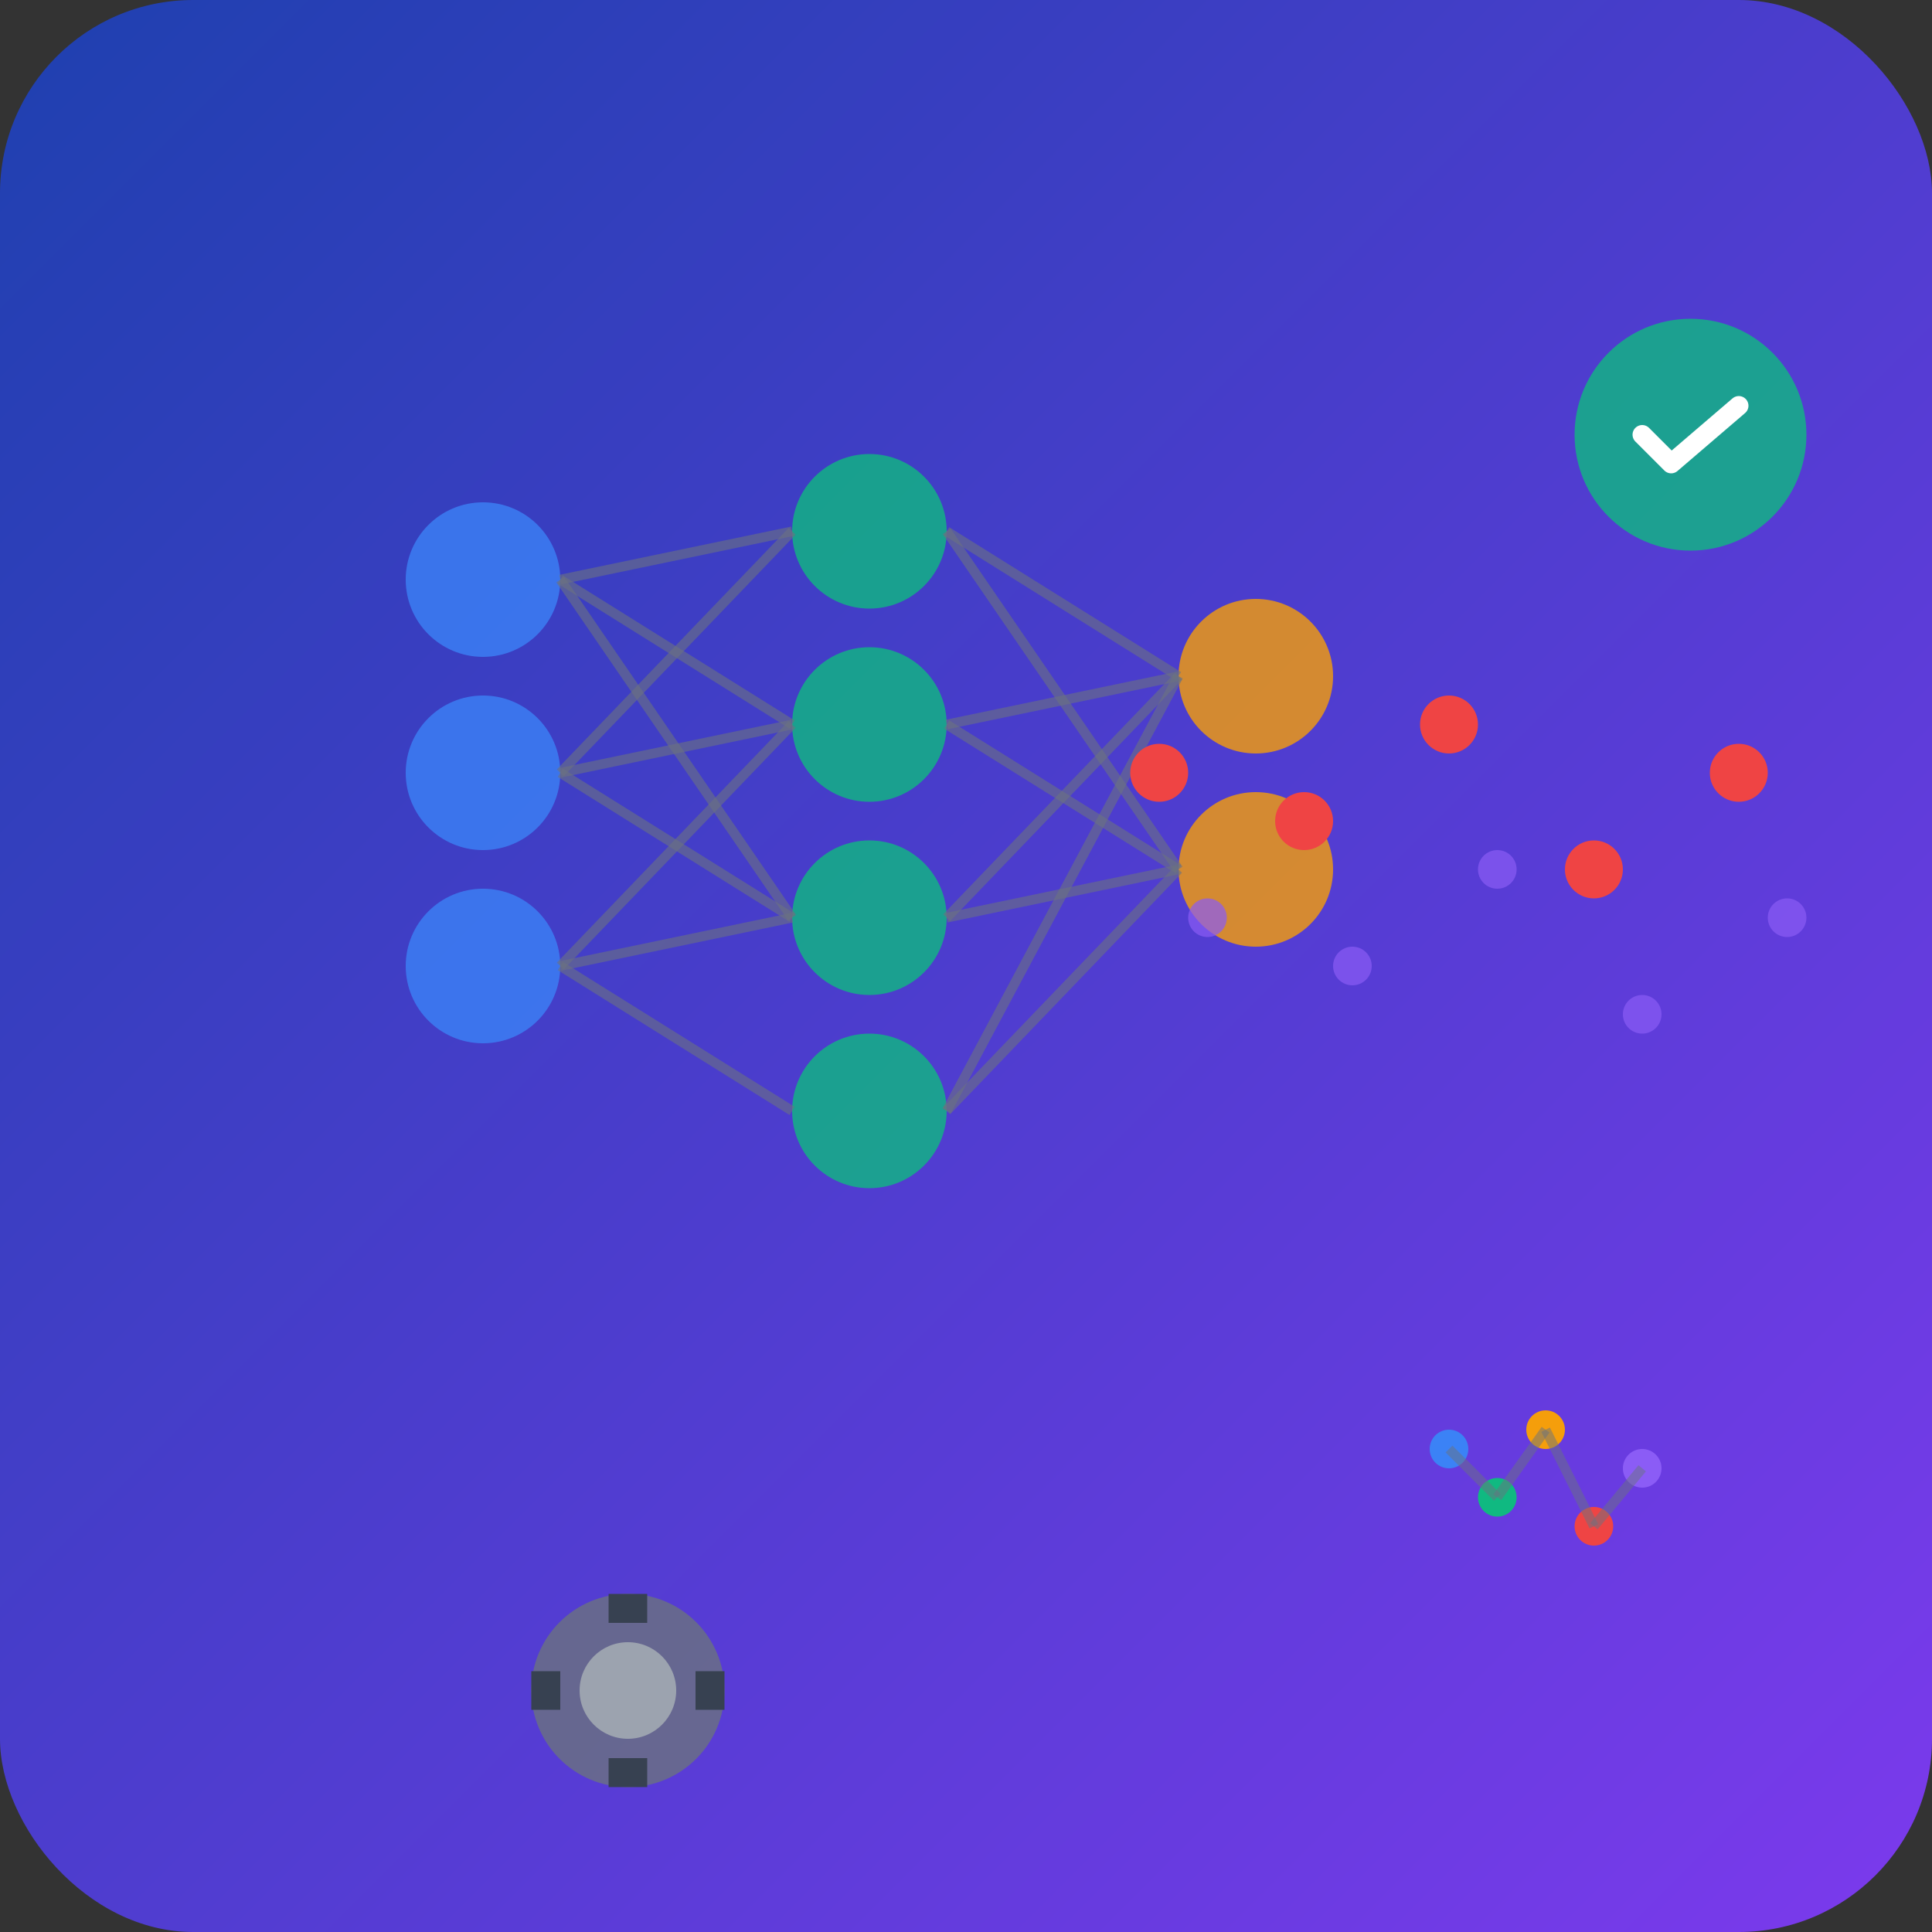 <svg width="200" height="200" viewBox="0 0 200 200" fill="none" xmlns="http://www.w3.org/2000/svg">
  <rect x="0" y="0" width="200" height="200" fill="#333333" stroke="none"/>
  <!-- 背景 -->
  <rect width="200" height="200" rx="20" fill="url(#gradient)"/>
  
  <!-- 神经网络节点 -->
  <g transform="translate(30, 40)">
    <!-- 输入层 -->
    <circle cx="20" cy="20" r="8" fill="#3B82F6" opacity="0.8"/>
    <circle cx="20" cy="40" r="8" fill="#3B82F6" opacity="0.8"/>
    <circle cx="20" cy="60" r="8" fill="#3B82F6" opacity="0.8"/>
    
    <!-- 隐藏层 -->
    <circle cx="60" cy="15" r="8" fill="#10B981" opacity="0.8"/>
    <circle cx="60" cy="35" r="8" fill="#10B981" opacity="0.8"/>
    <circle cx="60" cy="55" r="8" fill="#10B981" opacity="0.8"/>
    <circle cx="60" cy="75" r="8" fill="#10B981" opacity="0.8"/>
    
    <!-- 输出层 -->
    <circle cx="100" cy="30" r="8" fill="#F59E0B" opacity="0.8"/>
    <circle cx="100" cy="50" r="8" fill="#F59E0B" opacity="0.8"/>
    
    <!-- 连接线 -->
    <path d="M28 20 L52 15" stroke="#6B7280" stroke-width="1" opacity="0.6"/>
    <path d="M28 20 L52 35" stroke="#6B7280" stroke-width="1" opacity="0.6"/>
    <path d="M28 20 L52 55" stroke="#6B7280" stroke-width="1" opacity="0.6"/>
    <path d="M28 40 L52 15" stroke="#6B7280" stroke-width="1" opacity="0.6"/>
    <path d="M28 40 L52 35" stroke="#6B7280" stroke-width="1" opacity="0.6"/>
    <path d="M28 40 L52 55" stroke="#6B7280" stroke-width="1" opacity="0.6"/>
    <path d="M28 60 L52 35" stroke="#6B7280" stroke-width="1" opacity="0.6"/>
    <path d="M28 60 L52 55" stroke="#6B7280" stroke-width="1" opacity="0.6"/>
    <path d="M28 60 L52 75" stroke="#6B7280" stroke-width="1" opacity="0.6"/>
    
    <path d="M68 15 L92 30" stroke="#6B7280" stroke-width="1" opacity="0.6"/>
    <path d="M68 15 L92 50" stroke="#6B7280" stroke-width="1" opacity="0.6"/>
    <path d="M68 35 L92 30" stroke="#6B7280" stroke-width="1" opacity="0.6"/>
    <path d="M68 35 L92 50" stroke="#6B7280" stroke-width="1" opacity="0.6"/>
    <path d="M68 55 L92 30" stroke="#6B7280" stroke-width="1" opacity="0.6"/>
    <path d="M68 55 L92 50" stroke="#6B7280" stroke-width="1" opacity="0.6"/>
    <path d="M68 75 L92 30" stroke="#6B7280" stroke-width="1" opacity="0.6"/>
    <path d="M68 75 L92 50" stroke="#6B7280" stroke-width="1" opacity="0.6"/>
  </g>
  
  <!-- 数据流 -->
  <g transform="translate(120, 80)">
    <!-- 数据点 -->
    <circle cx="0" cy="0" r="3" fill="#EF4444"/>
    <circle cx="15" cy="5" r="3" fill="#EF4444"/>
    <circle cx="30" cy="-5" r="3" fill="#EF4444"/>
    <circle cx="45" cy="10" r="3" fill="#EF4444"/>
    <circle cx="60" cy="0" r="3" fill="#EF4444"/>
    
    <!-- 差分隐私噪声 -->
    <circle cx="5" cy="15" r="2" fill="#8B5CF6" opacity="0.7"/>
    <circle cx="20" cy="20" r="2" fill="#8B5CF6" opacity="0.7"/>
    <circle cx="35" cy="10" r="2" fill="#8B5CF6" opacity="0.7"/>
    <circle cx="50" cy="25" r="2" fill="#8B5CF6" opacity="0.7"/>
    <circle cx="65" cy="15" r="2" fill="#8B5CF6" opacity="0.7"/>
  </g>
  
  <!-- 图表元素 -->
  <g transform="translate(140, 140)">
    <!-- 散点图 -->
    <circle cx="10" cy="10" r="2" fill="#3B82F6"/>
    <circle cx="15" cy="15" r="2" fill="#10B981"/>
    <circle cx="20" cy="8" r="2" fill="#F59E0B"/>
    <circle cx="25" cy="18" r="2" fill="#EF4444"/>
    <circle cx="30" cy="12" r="2" fill="#8B5CF6"/>
    
    <!-- 关系线 -->
    <path d="M10 10 L15 15" stroke="#6B7280" stroke-width="1" opacity="0.5"/>
    <path d="M15 15 L20 8" stroke="#6B7280" stroke-width="1" opacity="0.5"/>
    <path d="M20 8 L25 18" stroke="#6B7280" stroke-width="1" opacity="0.5"/>
    <path d="M25 18 L30 12" stroke="#6B7280" stroke-width="1" opacity="0.5"/>
  </g>
  
  <!-- 隐私保护图标 -->
  <g transform="translate(160, 30)">
    <circle cx="15" cy="15" r="12" fill="#10B981" opacity="0.8"/>
    <path d="M10 15 L13 18 L20 12" stroke="white" stroke-width="2" stroke-linecap="round" stroke-linejoin="round"/>
  </g>
  
  <!-- AI 处理图标 -->
  <g transform="translate(50, 160)">
    <!-- 齿轮 -->
    <circle cx="15" cy="15" r="10" fill="#6B7280" opacity="0.8"/>
    <circle cx="15" cy="15" r="5" fill="#9CA3AF"/>
    <!-- 齿轮齿 -->
    <rect x="13" y="5" width="4" height="3" fill="#374151"/>
    <rect x="13" y="22" width="4" height="3" fill="#374151"/>
    <rect x="5" y="13" width="3" height="4" fill="#374151"/>
    <rect x="22" y="13" width="3" height="4" fill="#374151"/>
  </g>
  
  <!-- 渐变定义 -->
  <defs>
    <linearGradient id="gradient" x1="0%" y1="0%" x2="100%" y2="100%">
      <stop offset="0%" style="stop-color:#1E40AF;stop-opacity:1" />
      <stop offset="100%" style="stop-color:#7C3AED;stop-opacity:1" />
    </linearGradient>
  </defs>
</svg> 